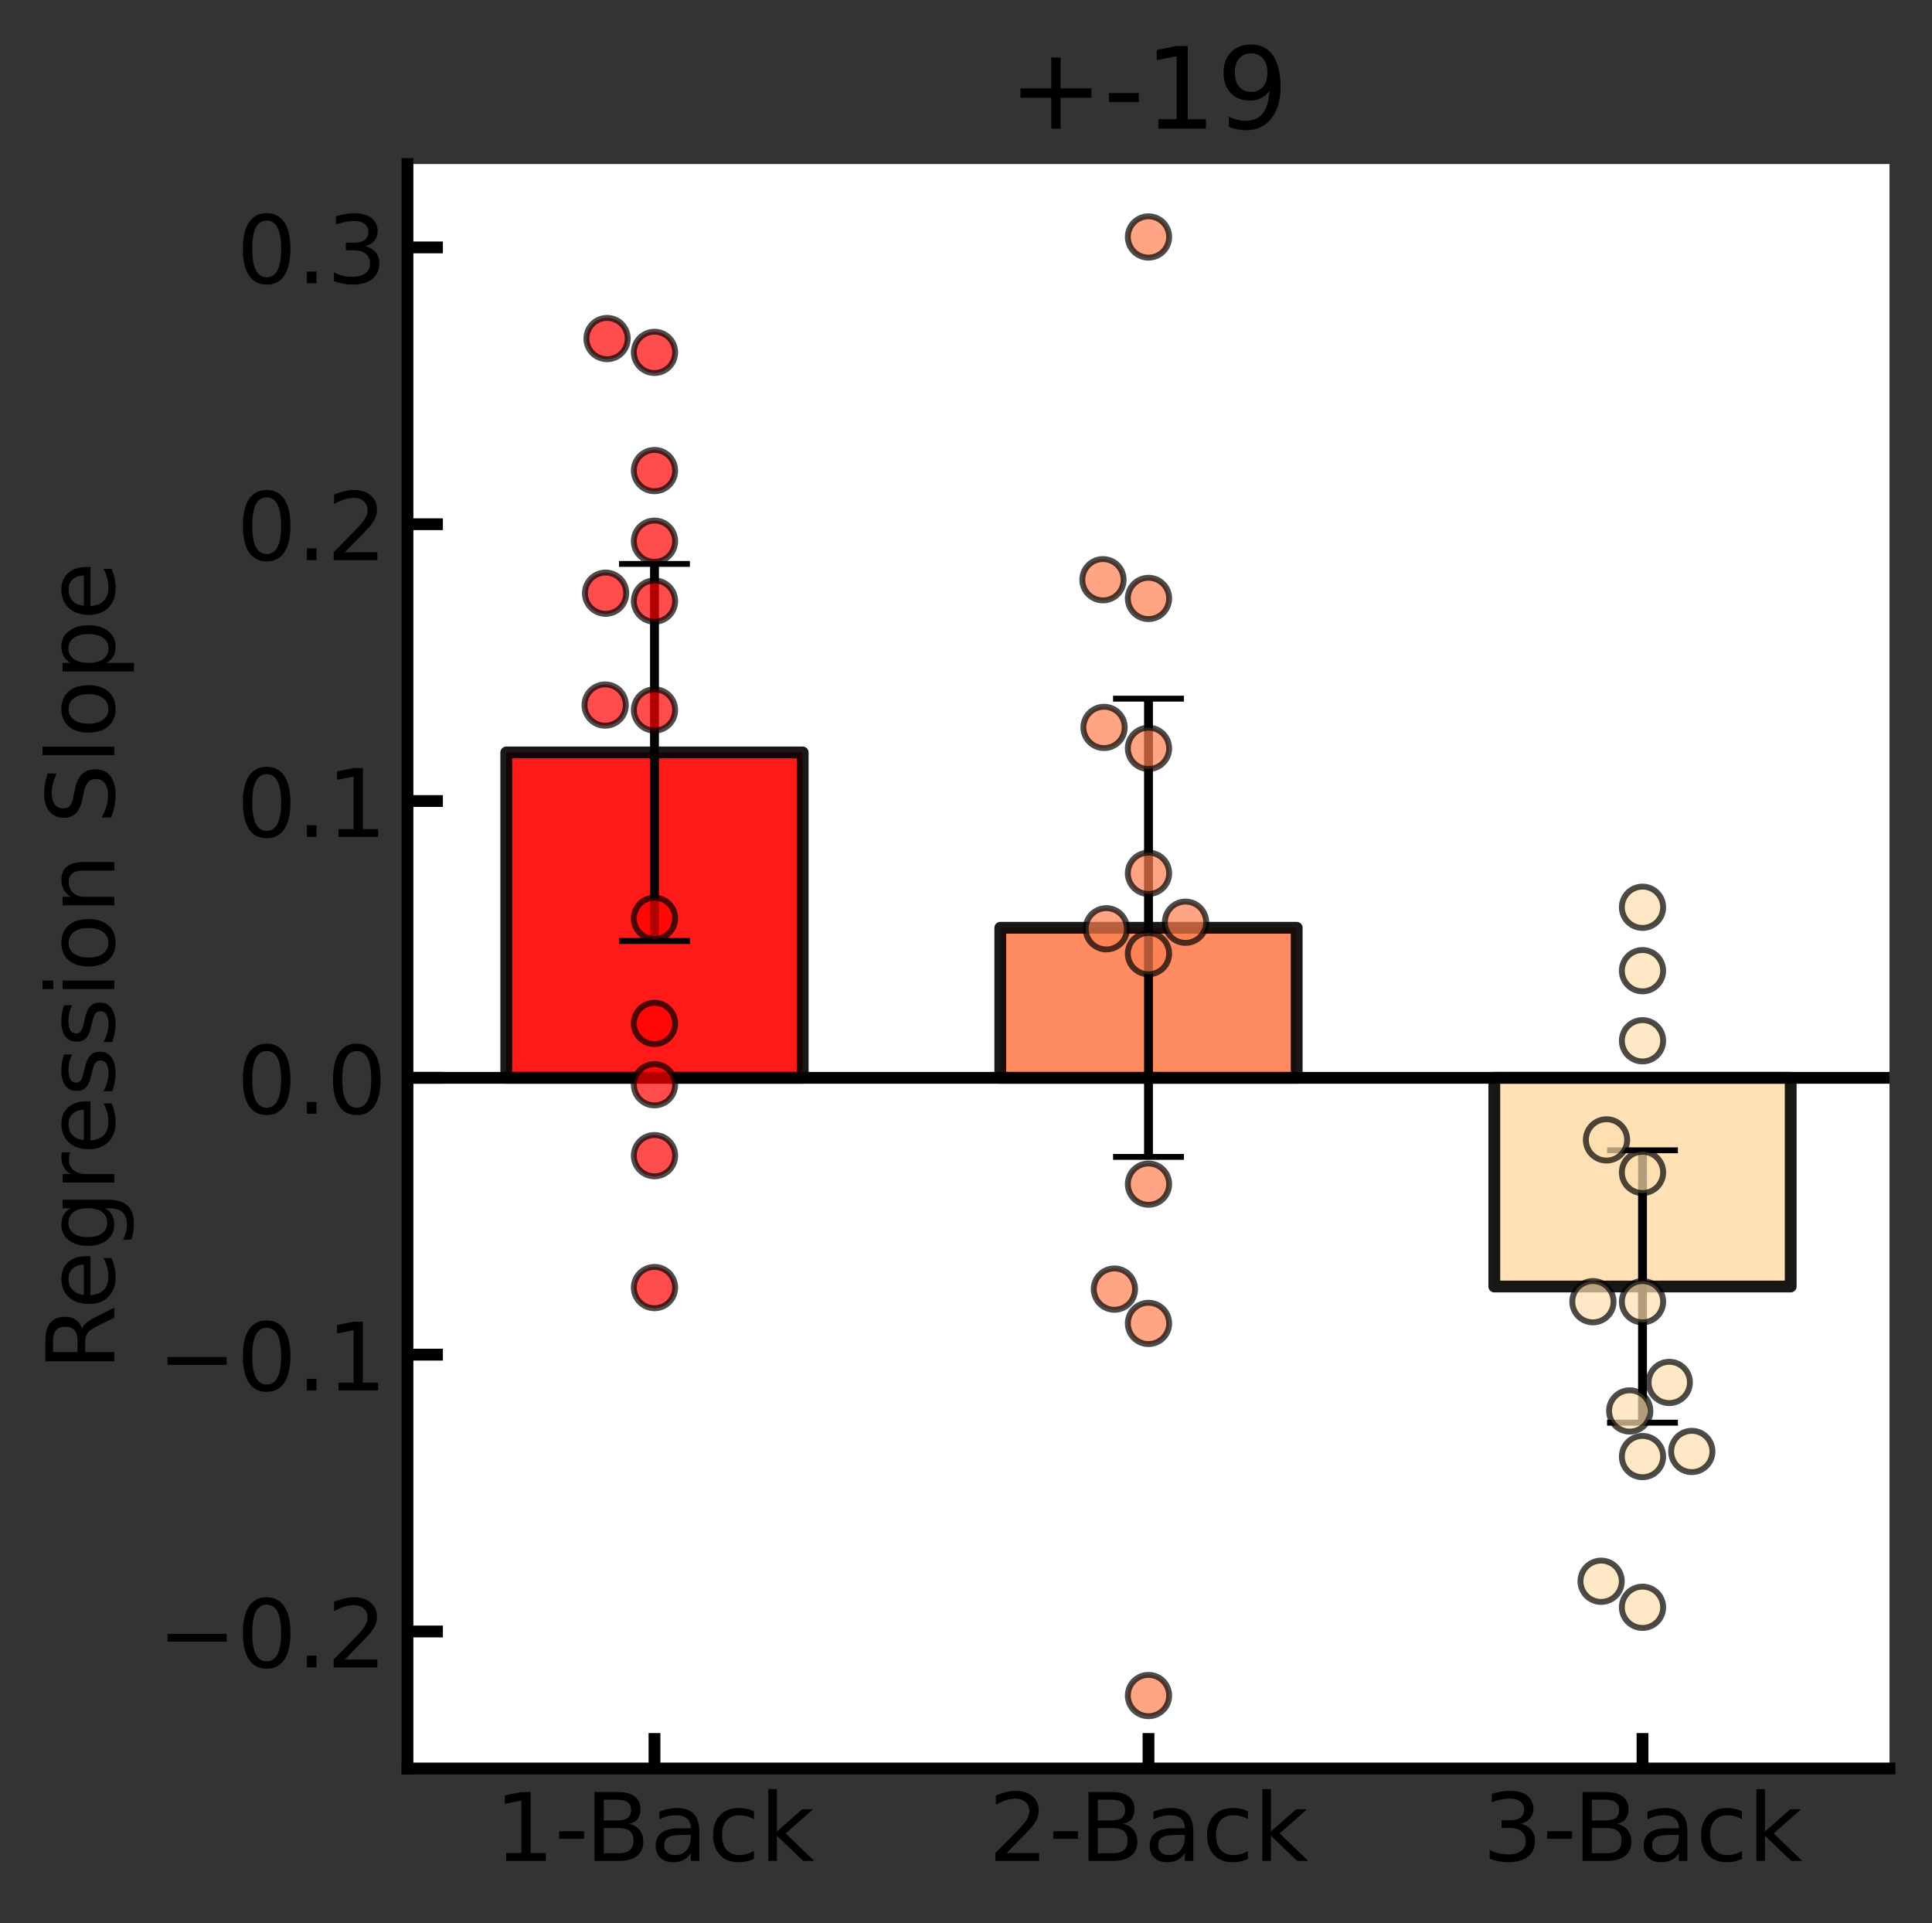 <?xml version="1.0" encoding="utf-8" standalone="no"?>
<!DOCTYPE svg PUBLIC "-//W3C//DTD SVG 1.1//EN"
  "http://www.w3.org/Graphics/SVG/1.1/DTD/svg11.dtd">
<!-- Created with matplotlib (https://matplotlib.org/) -->
<svg height="325.774pt" version="1.1" viewBox="0 0 327.337 325.774" width="327.337pt" xmlns="http://www.w3.org/2000/svg" xmlns:xlink="http://www.w3.org/1999/xlink">
 <rect x="0" y="0" width="327.337" height="325.774" fill="#333333" stroke="none"/>
 <defs>
  <style type="text/css">*{stroke-linecap:butt;stroke-linejoin:round;}</style>
 </defs>
 <g id="figure_1">
  <g id="patch_1">
   <path d="M 0 325.774 
L 327.337 325.774 
L 327.337 0 
L 0 0 
z
" style="fill:none;"/>
  </g>
  <g id="axes_1">
   <g id="patch_2">
    <path d="M 69.037 299.589 
L 320.137 299.589 
L 320.137 27.789 
L 69.037 27.789 
z
" style="fill:#ffffff;"/>
   </g>
   <g id="patch_3">
    <path clip-path="url(#p27124b5d7f)" d="M 85.778 182.592 
L 135.998 182.592 
L 135.998 127.468 
L 85.778 127.468 
z
" style="fill:#ff0000;opacity:0.9;stroke:#000000;stroke-linejoin:miter;stroke-width:2;"/>
   </g>
   <g id="patch_4">
    <path clip-path="url(#p27124b5d7f)" d="M 169.477 182.592 
L 219.697 182.592 
L 219.697 157.169 
L 169.477 157.169 
z
" style="fill:#ff7f50;opacity:0.9;stroke:#000000;stroke-linejoin:miter;stroke-width:2;"/>
   </g>
   <g id="patch_5">
    <path clip-path="url(#p27124b5d7f)" d="M 253.178 182.592 
L 303.397 182.592 
L 303.397 217.938 
L 253.178 217.938 
z
" style="fill:#ffdead;opacity:0.9;stroke:#000000;stroke-linejoin:miter;stroke-width:2;"/>
   </g>
   <g id="matplotlib.axis_1">
    <g id="xtick_1">
     <g id="line2d_1">
      <defs>
       <path d="M 0 0 
L 0 -6 
" id="macc72cc2db" style="stroke:#000000;stroke-width:2;"/>
      </defs>
      <g>
       <use style="stroke:#000000;stroke-width:2;" x="110.888" xlink:href="#macc72cc2db" y="299.589"/>
      </g>
     </g>
     <g id="text_1">
      <!-- 1-Back -->
      <g transform="translate(83.779 315.247)scale(0.16 -0.16)">
       <defs>
        <path d="M 12.406 8.297 
L 28.516 8.297 
L 28.516 63.922 
L 10.984 60.406 
L 10.984 69.391 
L 28.422 72.906 
L 38.281 72.906 
L 38.281 8.297 
L 54.391 8.297 
L 54.391 0 
L 12.406 0 
z
" id="DejaVuSans-49"/>
        <path d="M 4.891 31.391 
L 31.203 31.391 
L 31.203 23.391 
L 4.891 23.391 
z
" id="DejaVuSans-45"/>
        <path d="M 19.672 34.812 
L 19.672 8.109 
L 35.5 8.109 
Q 43.453 8.109 47.281 11.406 
Q 51.125 14.703 51.125 21.484 
Q 51.125 28.328 47.281 31.562 
Q 43.453 34.812 35.5 34.812 
z
M 19.672 64.797 
L 19.672 42.828 
L 34.281 42.828 
Q 41.5 42.828 45.031 45.531 
Q 48.578 48.25 48.578 53.812 
Q 48.578 59.328 45.031 62.062 
Q 41.5 64.797 34.281 64.797 
z
M 9.812 72.906 
L 35.016 72.906 
Q 46.297 72.906 52.391 68.219 
Q 58.5 63.531 58.5 54.891 
Q 58.5 48.188 55.375 44.234 
Q 52.25 40.281 46.188 39.312 
Q 53.469 37.75 57.5 32.781 
Q 61.531 27.828 61.531 20.406 
Q 61.531 10.641 54.891 5.312 
Q 48.25 0 35.984 0 
L 9.812 0 
z
" id="DejaVuSans-66"/>
        <path d="M 34.281 27.484 
Q 23.391 27.484 19.188 25 
Q 14.984 22.516 14.984 16.5 
Q 14.984 11.719 18.141 8.906 
Q 21.297 6.109 26.703 6.109 
Q 34.188 6.109 38.703 11.406 
Q 43.219 16.703 43.219 25.484 
L 43.219 27.484 
z
M 52.203 31.203 
L 52.203 0 
L 43.219 0 
L 43.219 8.297 
Q 40.141 3.328 35.547 0.953 
Q 30.953 -1.422 24.312 -1.422 
Q 15.922 -1.422 10.953 3.297 
Q 6 8.016 6 15.922 
Q 6 25.141 12.172 29.828 
Q 18.359 34.516 30.609 34.516 
L 43.219 34.516 
L 43.219 35.406 
Q 43.219 41.609 39.141 45 
Q 35.062 48.391 27.688 48.391 
Q 23 48.391 18.547 47.266 
Q 14.109 46.141 10.016 43.891 
L 10.016 52.203 
Q 14.938 54.109 19.578 55.047 
Q 24.219 56 28.609 56 
Q 40.484 56 46.344 49.844 
Q 52.203 43.703 52.203 31.203 
z
" id="DejaVuSans-97"/>
        <path d="M 48.781 52.594 
L 48.781 44.188 
Q 44.969 46.297 41.141 47.344 
Q 37.312 48.391 33.406 48.391 
Q 24.656 48.391 19.812 42.844 
Q 14.984 37.312 14.984 27.297 
Q 14.984 17.281 19.812 11.734 
Q 24.656 6.203 33.406 6.203 
Q 37.312 6.203 41.141 7.25 
Q 44.969 8.297 48.781 10.406 
L 48.781 2.094 
Q 45.016 0.344 40.984 -0.531 
Q 36.969 -1.422 32.422 -1.422 
Q 20.062 -1.422 12.781 6.344 
Q 5.516 14.109 5.516 27.297 
Q 5.516 40.672 12.859 48.328 
Q 20.219 56 33.016 56 
Q 37.156 56 41.109 55.141 
Q 45.062 54.297 48.781 52.594 
z
" id="DejaVuSans-99"/>
        <path d="M 9.078 75.984 
L 18.109 75.984 
L 18.109 31.109 
L 44.922 54.688 
L 56.391 54.688 
L 27.391 29.109 
L 57.625 0 
L 45.906 0 
L 18.109 26.703 
L 18.109 0 
L 9.078 0 
z
" id="DejaVuSans-107"/>
       </defs>
       <use xlink:href="#DejaVuSans-49"/>
       <use x="63.623" xlink:href="#DejaVuSans-45"/>
       <use x="96.082" xlink:href="#DejaVuSans-66"/>
       <use x="164.686" xlink:href="#DejaVuSans-97"/>
       <use x="225.965" xlink:href="#DejaVuSans-99"/>
       <use x="280.945" xlink:href="#DejaVuSans-107"/>
      </g>
     </g>
    </g>
    <g id="xtick_2">
     <g id="line2d_2">
      <g>
       <use style="stroke:#000000;stroke-width:2;" x="194.588" xlink:href="#macc72cc2db" y="299.589"/>
      </g>
     </g>
     <g id="text_2">
      <!-- 2-Back -->
      <g transform="translate(167.479 315.247)scale(0.16 -0.16)">
       <defs>
        <path d="M 19.188 8.297 
L 53.609 8.297 
L 53.609 0 
L 7.328 0 
L 7.328 8.297 
Q 12.938 14.109 22.625 23.891 
Q 32.328 33.688 34.812 36.531 
Q 39.547 41.844 41.422 45.531 
Q 43.312 49.219 43.312 52.781 
Q 43.312 58.594 39.234 62.25 
Q 35.156 65.922 28.609 65.922 
Q 23.969 65.922 18.812 64.312 
Q 13.672 62.703 7.812 59.422 
L 7.812 69.391 
Q 13.766 71.781 18.938 73 
Q 24.125 74.219 28.422 74.219 
Q 39.75 74.219 46.484 68.547 
Q 53.219 62.891 53.219 53.422 
Q 53.219 48.922 51.531 44.891 
Q 49.859 40.875 45.406 35.406 
Q 44.188 33.984 37.641 27.219 
Q 31.109 20.453 19.188 8.297 
z
" id="DejaVuSans-50"/>
       </defs>
       <use xlink:href="#DejaVuSans-50"/>
       <use x="63.623" xlink:href="#DejaVuSans-45"/>
       <use x="96.082" xlink:href="#DejaVuSans-66"/>
       <use x="164.686" xlink:href="#DejaVuSans-97"/>
       <use x="225.965" xlink:href="#DejaVuSans-99"/>
       <use x="280.945" xlink:href="#DejaVuSans-107"/>
      </g>
     </g>
    </g>
    <g id="xtick_3">
     <g id="line2d_3">
      <g>
       <use style="stroke:#000000;stroke-width:2;" x="278.288" xlink:href="#macc72cc2db" y="299.589"/>
      </g>
     </g>
     <g id="text_3">
      <!-- 3-Back -->
      <g transform="translate(251.179 315.247)scale(0.16 -0.16)">
       <defs>
        <path d="M 40.578 39.312 
Q 47.656 37.797 51.625 33 
Q 55.609 28.219 55.609 21.188 
Q 55.609 10.406 48.188 4.484 
Q 40.766 -1.422 27.094 -1.422 
Q 22.516 -1.422 17.656 -0.516 
Q 12.797 0.391 7.625 2.203 
L 7.625 11.719 
Q 11.719 9.328 16.594 8.109 
Q 21.484 6.891 26.812 6.891 
Q 36.078 6.891 40.938 10.547 
Q 45.797 14.203 45.797 21.188 
Q 45.797 27.641 41.281 31.266 
Q 36.766 34.906 28.719 34.906 
L 20.219 34.906 
L 20.219 43.016 
L 29.109 43.016 
Q 36.375 43.016 40.234 45.922 
Q 44.094 48.828 44.094 54.297 
Q 44.094 59.906 40.109 62.906 
Q 36.141 65.922 28.719 65.922 
Q 24.656 65.922 20.016 65.031 
Q 15.375 64.156 9.812 62.312 
L 9.812 71.094 
Q 15.438 72.656 20.344 73.438 
Q 25.25 74.219 29.594 74.219 
Q 40.828 74.219 47.359 69.109 
Q 53.906 64.016 53.906 55.328 
Q 53.906 49.266 50.438 45.094 
Q 46.969 40.922 40.578 39.312 
z
" id="DejaVuSans-51"/>
       </defs>
       <use xlink:href="#DejaVuSans-51"/>
       <use x="63.623" xlink:href="#DejaVuSans-45"/>
       <use x="96.082" xlink:href="#DejaVuSans-66"/>
       <use x="164.686" xlink:href="#DejaVuSans-97"/>
       <use x="225.965" xlink:href="#DejaVuSans-99"/>
       <use x="280.945" xlink:href="#DejaVuSans-107"/>
      </g>
     </g>
    </g>
   </g>
   <g id="matplotlib.axis_2">
    <g id="ytick_1">
     <g id="line2d_4">
      <defs>
       <path d="M 0 0 
L 6 0 
" id="m8319b33829" style="stroke:#000000;stroke-width:2;"/>
      </defs>
      <g>
       <use style="stroke:#000000;stroke-width:2;" x="69.037" xlink:href="#m8319b33829" y="276.379"/>
      </g>
     </g>
     <g id="text_4">
      <!-- −0.2 -->
      <g transform="translate(26.685 282.458)scale(0.16 -0.16)">
       <defs>
        <path d="M 10.594 35.5 
L 73.188 35.5 
L 73.188 27.203 
L 10.594 27.203 
z
" id="DejaVuSans-8722"/>
        <path d="M 31.781 66.406 
Q 24.172 66.406 20.328 58.906 
Q 16.5 51.422 16.5 36.375 
Q 16.5 21.391 20.328 13.891 
Q 24.172 6.391 31.781 6.391 
Q 39.453 6.391 43.281 13.891 
Q 47.125 21.391 47.125 36.375 
Q 47.125 51.422 43.281 58.906 
Q 39.453 66.406 31.781 66.406 
z
M 31.781 74.219 
Q 44.047 74.219 50.516 64.516 
Q 56.984 54.828 56.984 36.375 
Q 56.984 17.969 50.516 8.266 
Q 44.047 -1.422 31.781 -1.422 
Q 19.531 -1.422 13.062 8.266 
Q 6.594 17.969 6.594 36.375 
Q 6.594 54.828 13.062 64.516 
Q 19.531 74.219 31.781 74.219 
z
" id="DejaVuSans-48"/>
        <path d="M 10.688 12.406 
L 21 12.406 
L 21 0 
L 10.688 0 
z
" id="DejaVuSans-46"/>
       </defs>
       <use xlink:href="#DejaVuSans-8722"/>
       <use x="83.789" xlink:href="#DejaVuSans-48"/>
       <use x="147.412" xlink:href="#DejaVuSans-46"/>
       <use x="179.199" xlink:href="#DejaVuSans-50"/>
      </g>
     </g>
    </g>
    <g id="ytick_2">
     <g id="line2d_5">
      <g>
       <use style="stroke:#000000;stroke-width:2;" x="69.037" xlink:href="#m8319b33829" y="229.485"/>
      </g>
     </g>
     <g id="text_5">
      <!-- −0.1 -->
      <g transform="translate(26.685 235.564)scale(0.16 -0.16)">
       <use xlink:href="#DejaVuSans-8722"/>
       <use x="83.789" xlink:href="#DejaVuSans-48"/>
       <use x="147.412" xlink:href="#DejaVuSans-46"/>
       <use x="179.199" xlink:href="#DejaVuSans-49"/>
      </g>
     </g>
    </g>
    <g id="ytick_3">
     <g id="line2d_6">
      <g>
       <use style="stroke:#000000;stroke-width:2;" x="69.037" xlink:href="#m8319b33829" y="182.592"/>
      </g>
     </g>
     <g id="text_6">
      <!-- 0.0 -->
      <g transform="translate(40.093 188.67)scale(0.16 -0.16)">
       <use xlink:href="#DejaVuSans-48"/>
       <use x="63.623" xlink:href="#DejaVuSans-46"/>
       <use x="95.41" xlink:href="#DejaVuSans-48"/>
      </g>
     </g>
    </g>
    <g id="ytick_4">
     <g id="line2d_7">
      <g>
       <use style="stroke:#000000;stroke-width:2;" x="69.037" xlink:href="#m8319b33829" y="135.698"/>
      </g>
     </g>
     <g id="text_7">
      <!-- 0.1 -->
      <g transform="translate(40.093 141.777)scale(0.16 -0.16)">
       <use xlink:href="#DejaVuSans-48"/>
       <use x="63.623" xlink:href="#DejaVuSans-46"/>
       <use x="95.41" xlink:href="#DejaVuSans-49"/>
      </g>
     </g>
    </g>
    <g id="ytick_5">
     <g id="line2d_8">
      <g>
       <use style="stroke:#000000;stroke-width:2;" x="69.037" xlink:href="#m8319b33829" y="88.804"/>
      </g>
     </g>
     <g id="text_8">
      <!-- 0.2 -->
      <g transform="translate(40.093 94.883)scale(0.16 -0.16)">
       <use xlink:href="#DejaVuSans-48"/>
       <use x="63.623" xlink:href="#DejaVuSans-46"/>
       <use x="95.41" xlink:href="#DejaVuSans-50"/>
      </g>
     </g>
    </g>
    <g id="ytick_6">
     <g id="line2d_9">
      <g>
       <use style="stroke:#000000;stroke-width:2;" x="69.037" xlink:href="#m8319b33829" y="41.91"/>
      </g>
     </g>
     <g id="text_9">
      <!-- 0.3 -->
      <g transform="translate(40.093 47.989)scale(0.16 -0.16)">
       <use xlink:href="#DejaVuSans-48"/>
       <use x="63.623" xlink:href="#DejaVuSans-46"/>
       <use x="95.41" xlink:href="#DejaVuSans-51"/>
      </g>
     </g>
    </g>
    <g id="text_10">
     <!-- Regression Slope -->
     <g transform="translate(19.358 232.183)rotate(-90)scale(0.16 -0.16)">
      <defs>
       <path d="M 44.391 34.188 
Q 47.562 33.109 50.562 29.594 
Q 53.562 26.078 56.594 19.922 
L 66.609 0 
L 56 0 
L 46.688 18.703 
Q 43.062 26.031 39.672 28.422 
Q 36.281 30.812 30.422 30.812 
L 19.672 30.812 
L 19.672 0 
L 9.812 0 
L 9.812 72.906 
L 32.078 72.906 
Q 44.578 72.906 50.734 67.672 
Q 56.891 62.453 56.891 51.906 
Q 56.891 45.016 53.688 40.469 
Q 50.484 35.938 44.391 34.188 
z
M 19.672 64.797 
L 19.672 38.922 
L 32.078 38.922 
Q 39.203 38.922 42.844 42.219 
Q 46.484 45.516 46.484 51.906 
Q 46.484 58.297 42.844 61.547 
Q 39.203 64.797 32.078 64.797 
z
" id="DejaVuSans-82"/>
       <path d="M 56.203 29.594 
L 56.203 25.203 
L 14.891 25.203 
Q 15.484 15.922 20.484 11.062 
Q 25.484 6.203 34.422 6.203 
Q 39.594 6.203 44.453 7.469 
Q 49.312 8.734 54.109 11.281 
L 54.109 2.781 
Q 49.266 0.734 44.188 -0.344 
Q 39.109 -1.422 33.891 -1.422 
Q 20.797 -1.422 13.156 6.188 
Q 5.516 13.812 5.516 26.812 
Q 5.516 40.234 12.766 48.109 
Q 20.016 56 32.328 56 
Q 43.359 56 49.781 48.891 
Q 56.203 41.797 56.203 29.594 
z
M 47.219 32.234 
Q 47.125 39.594 43.094 43.984 
Q 39.062 48.391 32.422 48.391 
Q 24.906 48.391 20.391 44.141 
Q 15.875 39.891 15.188 32.172 
z
" id="DejaVuSans-101"/>
       <path d="M 45.406 27.984 
Q 45.406 37.75 41.375 43.109 
Q 37.359 48.484 30.078 48.484 
Q 22.859 48.484 18.828 43.109 
Q 14.797 37.75 14.797 27.984 
Q 14.797 18.266 18.828 12.891 
Q 22.859 7.516 30.078 7.516 
Q 37.359 7.516 41.375 12.891 
Q 45.406 18.266 45.406 27.984 
z
M 54.391 6.781 
Q 54.391 -7.172 48.188 -13.984 
Q 42 -20.797 29.203 -20.797 
Q 24.469 -20.797 20.266 -20.094 
Q 16.062 -19.391 12.109 -17.922 
L 12.109 -9.188 
Q 16.062 -11.328 19.922 -12.344 
Q 23.781 -13.375 27.781 -13.375 
Q 36.625 -13.375 41.016 -8.766 
Q 45.406 -4.156 45.406 5.172 
L 45.406 9.625 
Q 42.625 4.781 38.281 2.391 
Q 33.938 0 27.875 0 
Q 17.828 0 11.672 7.656 
Q 5.516 15.328 5.516 27.984 
Q 5.516 40.672 11.672 48.328 
Q 17.828 56 27.875 56 
Q 33.938 56 38.281 53.609 
Q 42.625 51.219 45.406 46.391 
L 45.406 54.688 
L 54.391 54.688 
z
" id="DejaVuSans-103"/>
       <path d="M 41.109 46.297 
Q 39.594 47.172 37.812 47.578 
Q 36.031 48 33.891 48 
Q 26.266 48 22.188 43.047 
Q 18.109 38.094 18.109 28.812 
L 18.109 0 
L 9.078 0 
L 9.078 54.688 
L 18.109 54.688 
L 18.109 46.188 
Q 20.953 51.172 25.484 53.578 
Q 30.031 56 36.531 56 
Q 37.453 56 38.578 55.875 
Q 39.703 55.766 41.062 55.516 
z
" id="DejaVuSans-114"/>
       <path d="M 44.281 53.078 
L 44.281 44.578 
Q 40.484 46.531 36.375 47.5 
Q 32.281 48.484 27.875 48.484 
Q 21.188 48.484 17.844 46.438 
Q 14.5 44.391 14.5 40.281 
Q 14.5 37.156 16.891 35.375 
Q 19.281 33.594 26.516 31.984 
L 29.594 31.297 
Q 39.156 29.25 43.188 25.516 
Q 47.219 21.781 47.219 15.094 
Q 47.219 7.469 41.188 3.016 
Q 35.156 -1.422 24.609 -1.422 
Q 20.219 -1.422 15.453 -0.562 
Q 10.688 0.297 5.422 2 
L 5.422 11.281 
Q 10.406 8.688 15.234 7.391 
Q 20.062 6.109 24.812 6.109 
Q 31.156 6.109 34.562 8.281 
Q 37.984 10.453 37.984 14.406 
Q 37.984 18.062 35.516 20.016 
Q 33.062 21.969 24.703 23.781 
L 21.578 24.516 
Q 13.234 26.266 9.516 29.906 
Q 5.812 33.547 5.812 39.891 
Q 5.812 47.609 11.281 51.797 
Q 16.75 56 26.812 56 
Q 31.781 56 36.172 55.266 
Q 40.578 54.547 44.281 53.078 
z
" id="DejaVuSans-115"/>
       <path d="M 9.422 54.688 
L 18.406 54.688 
L 18.406 0 
L 9.422 0 
z
M 9.422 75.984 
L 18.406 75.984 
L 18.406 64.594 
L 9.422 64.594 
z
" id="DejaVuSans-105"/>
       <path d="M 30.609 48.391 
Q 23.391 48.391 19.188 42.75 
Q 14.984 37.109 14.984 27.297 
Q 14.984 17.484 19.156 11.844 
Q 23.344 6.203 30.609 6.203 
Q 37.797 6.203 41.984 11.859 
Q 46.188 17.531 46.188 27.297 
Q 46.188 37.016 41.984 42.703 
Q 37.797 48.391 30.609 48.391 
z
M 30.609 56 
Q 42.328 56 49.016 48.375 
Q 55.719 40.766 55.719 27.297 
Q 55.719 13.875 49.016 6.219 
Q 42.328 -1.422 30.609 -1.422 
Q 18.844 -1.422 12.172 6.219 
Q 5.516 13.875 5.516 27.297 
Q 5.516 40.766 12.172 48.375 
Q 18.844 56 30.609 56 
z
" id="DejaVuSans-111"/>
       <path d="M 54.891 33.016 
L 54.891 0 
L 45.906 0 
L 45.906 32.719 
Q 45.906 40.484 42.875 44.328 
Q 39.844 48.188 33.797 48.188 
Q 26.516 48.188 22.312 43.547 
Q 18.109 38.922 18.109 30.906 
L 18.109 0 
L 9.078 0 
L 9.078 54.688 
L 18.109 54.688 
L 18.109 46.188 
Q 21.344 51.125 25.703 53.562 
Q 30.078 56 35.797 56 
Q 45.219 56 50.047 50.172 
Q 54.891 44.344 54.891 33.016 
z
" id="DejaVuSans-110"/>
       <path id="DejaVuSans-32"/>
       <path d="M 53.516 70.516 
L 53.516 60.891 
Q 47.906 63.578 42.922 64.891 
Q 37.938 66.219 33.297 66.219 
Q 25.25 66.219 20.875 63.094 
Q 16.5 59.969 16.5 54.203 
Q 16.5 49.359 19.406 46.891 
Q 22.312 44.438 30.422 42.922 
L 36.375 41.703 
Q 47.406 39.594 52.656 34.297 
Q 57.906 29 57.906 20.125 
Q 57.906 9.516 50.797 4.047 
Q 43.703 -1.422 29.984 -1.422 
Q 24.812 -1.422 18.969 -0.25 
Q 13.141 0.922 6.891 3.219 
L 6.891 13.375 
Q 12.891 10.016 18.656 8.297 
Q 24.422 6.594 29.984 6.594 
Q 38.422 6.594 43.016 9.906 
Q 47.609 13.234 47.609 19.391 
Q 47.609 24.75 44.312 27.781 
Q 41.016 30.812 33.5 32.328 
L 27.484 33.5 
Q 16.453 35.688 11.516 40.375 
Q 6.594 45.062 6.594 53.422 
Q 6.594 63.094 13.406 68.656 
Q 20.219 74.219 32.172 74.219 
Q 37.312 74.219 42.625 73.281 
Q 47.953 72.359 53.516 70.516 
z
" id="DejaVuSans-83"/>
       <path d="M 9.422 75.984 
L 18.406 75.984 
L 18.406 0 
L 9.422 0 
z
" id="DejaVuSans-108"/>
       <path d="M 18.109 8.203 
L 18.109 -20.797 
L 9.078 -20.797 
L 9.078 54.688 
L 18.109 54.688 
L 18.109 46.391 
Q 20.953 51.266 25.266 53.625 
Q 29.594 56 35.594 56 
Q 45.562 56 51.781 48.094 
Q 58.016 40.188 58.016 27.297 
Q 58.016 14.406 51.781 6.484 
Q 45.562 -1.422 35.594 -1.422 
Q 29.594 -1.422 25.266 0.953 
Q 20.953 3.328 18.109 8.203 
z
M 48.688 27.297 
Q 48.688 37.203 44.609 42.844 
Q 40.531 48.484 33.406 48.484 
Q 26.266 48.484 22.188 42.844 
Q 18.109 37.203 18.109 27.297 
Q 18.109 17.391 22.188 11.75 
Q 26.266 6.109 33.406 6.109 
Q 40.531 6.109 44.609 11.75 
Q 48.688 17.391 48.688 27.297 
z
" id="DejaVuSans-112"/>
      </defs>
      <use xlink:href="#DejaVuSans-82"/>
      <use x="64.982" xlink:href="#DejaVuSans-101"/>
      <use x="126.506" xlink:href="#DejaVuSans-103"/>
      <use x="189.982" xlink:href="#DejaVuSans-114"/>
      <use x="228.846" xlink:href="#DejaVuSans-101"/>
      <use x="290.369" xlink:href="#DejaVuSans-115"/>
      <use x="342.469" xlink:href="#DejaVuSans-115"/>
      <use x="394.568" xlink:href="#DejaVuSans-105"/>
      <use x="422.352" xlink:href="#DejaVuSans-111"/>
      <use x="483.533" xlink:href="#DejaVuSans-110"/>
      <use x="546.912" xlink:href="#DejaVuSans-32"/>
      <use x="578.699" xlink:href="#DejaVuSans-83"/>
      <use x="642.176" xlink:href="#DejaVuSans-108"/>
      <use x="669.959" xlink:href="#DejaVuSans-111"/>
      <use x="731.141" xlink:href="#DejaVuSans-112"/>
      <use x="794.617" xlink:href="#DejaVuSans-101"/>
     </g>
    </g>
   </g>
   <g id="LineCollection_1">
    <path clip-path="url(#p27124b5d7f)" d="M 110.888 159.407 
L 110.888 95.529 
" style="fill:none;stroke:#000000;stroke-width:1.5;"/>
    <path clip-path="url(#p27124b5d7f)" d="M 194.588 195.984 
L 194.588 118.355 
" style="fill:none;stroke:#000000;stroke-width:1.5;"/>
    <path clip-path="url(#p27124b5d7f)" d="M 278.288 241.01 
L 278.288 194.866 
" style="fill:none;stroke:#000000;stroke-width:1.5;"/>
   </g>
   <g id="line2d_10">
    <defs>
     <path d="M 6 0 
L -6 -0 
" id="mc2a27a2ecc" style="stroke:#000000;"/>
    </defs>
    <g clip-path="url(#p27124b5d7f)">
     <use style="stroke:#000000;" x="110.888" xlink:href="#mc2a27a2ecc" y="159.407"/>
     <use style="stroke:#000000;" x="194.588" xlink:href="#mc2a27a2ecc" y="195.984"/>
     <use style="stroke:#000000;" x="278.288" xlink:href="#mc2a27a2ecc" y="241.01"/>
    </g>
   </g>
   <g id="line2d_11">
    <g clip-path="url(#p27124b5d7f)">
     <use style="stroke:#000000;" x="110.888" xlink:href="#mc2a27a2ecc" y="95.529"/>
     <use style="stroke:#000000;" x="194.588" xlink:href="#mc2a27a2ecc" y="118.355"/>
     <use style="stroke:#000000;" x="278.288" xlink:href="#mc2a27a2ecc" y="194.866"/>
    </g>
   </g>
   <g id="line2d_12">
    <path clip-path="url(#p27124b5d7f)" d="M 69.037 182.592 
L 320.137 182.592 
" style="fill:none;stroke:#000000;stroke-linecap:square;stroke-width:2;"/>
   </g>
   <g id="patch_6">
    <path d="M 69.037 299.589 
L 69.037 27.789 
" style="fill:none;stroke:#000000;stroke-linecap:square;stroke-linejoin:miter;stroke-width:2;"/>
   </g>
   <g id="patch_7">
    <path d="M 69.037 299.589 
L 320.137 299.589 
" style="fill:none;stroke:#000000;stroke-linecap:square;stroke-linejoin:miter;stroke-width:2;"/>
   </g>
   <g id="PathCollection_1">
    <defs>
     <path d="M 0 3.5 
C 0.928 3.5 1.819 3.131 2.475 2.475 
C 3.131 1.819 3.5 0.928 3.5 -0 
C 3.5 -0.928 3.131 -1.819 2.475 -2.475 
C 1.819 -3.131 0.928 -3.5 0 -3.5 
C -0.928 -3.5 -1.819 -3.131 -2.475 -2.475 
C -3.131 -1.819 -3.5 -0.928 -3.5 0 
C -3.5 0.928 -3.131 1.819 -2.475 2.475 
C -1.819 3.131 -0.928 3.5 0 3.5 
z
" id="C0_0_607c0ec32f"/>
    </defs>
    <g clip-path="url(#p27124b5d7f)">
     <use style="fill:#ff0000;fill-opacity:0.7;stroke:#000000;stroke-opacity:0.7;" x="110.888" xlink:href="#C0_0_607c0ec32f" y="218.123"/>
    </g>
    <g clip-path="url(#p27124b5d7f)">
     <use style="fill:#ff0000;fill-opacity:0.7;stroke:#000000;stroke-opacity:0.7;" x="110.888" xlink:href="#C0_0_607c0ec32f" y="195.776"/>
    </g>
    <g clip-path="url(#p27124b5d7f)">
     <use style="fill:#ff0000;fill-opacity:0.7;stroke:#000000;stroke-opacity:0.7;" x="110.888" xlink:href="#C0_0_607c0ec32f" y="183.759"/>
    </g>
    <g clip-path="url(#p27124b5d7f)">
     <use style="fill:#ff0000;fill-opacity:0.7;stroke:#000000;stroke-opacity:0.7;" x="110.888" xlink:href="#C0_0_607c0ec32f" y="173.375"/>
    </g>
    <g clip-path="url(#p27124b5d7f)">
     <use style="fill:#ff0000;fill-opacity:0.7;stroke:#000000;stroke-opacity:0.7;" x="110.888" xlink:href="#C0_0_607c0ec32f" y="155.575"/>
    </g>
    <g clip-path="url(#p27124b5d7f)">
     <use style="fill:#ff0000;fill-opacity:0.7;stroke:#000000;stroke-opacity:0.7;" x="110.888" xlink:href="#C0_0_607c0ec32f" y="120.274"/>
    </g>
    <g clip-path="url(#p27124b5d7f)">
     <use style="fill:#ff0000;fill-opacity:0.7;stroke:#000000;stroke-opacity:0.7;" x="102.533" xlink:href="#C0_0_607c0ec32f" y="119.44"/>
    </g>
    <g clip-path="url(#p27124b5d7f)">
     <use style="fill:#ff0000;fill-opacity:0.7;stroke:#000000;stroke-opacity:0.7;" x="110.888" xlink:href="#C0_0_607c0ec32f" y="101.829"/>
    </g>
    <g clip-path="url(#p27124b5d7f)">
     <use style="fill:#ff0000;fill-opacity:0.7;stroke:#000000;stroke-opacity:0.7;" x="102.606" xlink:href="#C0_0_607c0ec32f" y="100.49"/>
    </g>
    <g clip-path="url(#p27124b5d7f)">
     <use style="fill:#ff0000;fill-opacity:0.7;stroke:#000000;stroke-opacity:0.7;" x="110.888" xlink:href="#C0_0_607c0ec32f" y="91.681"/>
    </g>
    <g clip-path="url(#p27124b5d7f)">
     <use style="fill:#ff0000;fill-opacity:0.7;stroke:#000000;stroke-opacity:0.7;" x="110.888" xlink:href="#C0_0_607c0ec32f" y="79.717"/>
    </g>
    <g clip-path="url(#p27124b5d7f)">
     <use style="fill:#ff0000;fill-opacity:0.7;stroke:#000000;stroke-opacity:0.7;" x="110.888" xlink:href="#C0_0_607c0ec32f" y="59.693"/>
    </g>
    <g clip-path="url(#p27124b5d7f)">
     <use style="fill:#ff0000;fill-opacity:0.7;stroke:#000000;stroke-opacity:0.7;" x="102.855" xlink:href="#C0_0_607c0ec32f" y="57.352"/>
    </g>
   </g>
   <g id="PathCollection_2">
    <defs>
     <path d="M 0 3.5 
C 0.928 3.5 1.819 3.131 2.475 2.475 
C 3.131 1.819 3.5 0.928 3.5 -0 
C 3.5 -0.928 3.131 -1.819 2.475 -2.475 
C 1.819 -3.131 0.928 -3.5 0 -3.5 
C -0.928 -3.5 -1.819 -3.131 -2.475 -2.475 
C -3.131 -1.819 -3.5 -0.928 -3.5 0 
C -3.5 0.928 -3.131 1.819 -2.475 2.475 
C -1.819 3.131 -0.928 3.5 0 3.5 
z
" id="C1_0_23c4b09769"/>
    </defs>
    <g clip-path="url(#p27124b5d7f)">
     <use style="fill:#ff7f50;fill-opacity:0.7;stroke:#000000;stroke-opacity:0.7;" x="194.588" xlink:href="#C1_0_23c4b09769" y="287.234"/>
    </g>
    <g clip-path="url(#p27124b5d7f)">
     <use style="fill:#ff7f50;fill-opacity:0.7;stroke:#000000;stroke-opacity:0.7;" x="194.588" xlink:href="#C1_0_23c4b09769" y="224.193"/>
    </g>
    <g clip-path="url(#p27124b5d7f)">
     <use style="fill:#ff7f50;fill-opacity:0.7;stroke:#000000;stroke-opacity:0.7;" x="188.814" xlink:href="#C1_0_23c4b09769" y="218.382"/>
    </g>
    <g clip-path="url(#p27124b5d7f)">
     <use style="fill:#ff7f50;fill-opacity:0.7;stroke:#000000;stroke-opacity:0.7;" x="194.588" xlink:href="#C1_0_23c4b09769" y="200.599"/>
    </g>
    <g clip-path="url(#p27124b5d7f)">
     <use style="fill:#ff7f50;fill-opacity:0.7;stroke:#000000;stroke-opacity:0.7;" x="194.588" xlink:href="#C1_0_23c4b09769" y="161.548"/>
    </g>
    <g clip-path="url(#p27124b5d7f)">
     <use style="fill:#ff7f50;fill-opacity:0.7;stroke:#000000;stroke-opacity:0.7;" x="187.444" xlink:href="#C1_0_23c4b09769" y="157.339"/>
    </g>
    <g clip-path="url(#p27124b5d7f)">
     <use style="fill:#ff7f50;fill-opacity:0.7;stroke:#000000;stroke-opacity:0.7;" x="200.864" xlink:href="#C1_0_23c4b09769" y="156.231"/>
    </g>
    <g clip-path="url(#p27124b5d7f)">
     <use style="fill:#ff7f50;fill-opacity:0.7;stroke:#000000;stroke-opacity:0.7;" x="194.588" xlink:href="#C1_0_23c4b09769" y="147.941"/>
    </g>
    <g clip-path="url(#p27124b5d7f)">
     <use style="fill:#ff7f50;fill-opacity:0.7;stroke:#000000;stroke-opacity:0.7;" x="194.588" xlink:href="#C1_0_23c4b09769" y="126.775"/>
    </g>
    <g clip-path="url(#p27124b5d7f)">
     <use style="fill:#ff7f50;fill-opacity:0.7;stroke:#000000;stroke-opacity:0.7;" x="187.058" xlink:href="#C1_0_23c4b09769" y="123.229"/>
    </g>
    <g clip-path="url(#p27124b5d7f)">
     <use style="fill:#ff7f50;fill-opacity:0.7;stroke:#000000;stroke-opacity:0.7;" x="194.588" xlink:href="#C1_0_23c4b09769" y="101.378"/>
    </g>
    <g clip-path="url(#p27124b5d7f)">
     <use style="fill:#ff7f50;fill-opacity:0.7;stroke:#000000;stroke-opacity:0.7;" x="186.875" xlink:href="#C1_0_23c4b09769" y="98.209"/>
    </g>
    <g clip-path="url(#p27124b5d7f)">
     <use style="fill:#ff7f50;fill-opacity:0.7;stroke:#000000;stroke-opacity:0.7;" x="194.588" xlink:href="#C1_0_23c4b09769" y="40.144"/>
    </g>
   </g>
   <g id="PathCollection_3">
    <defs>
     <path d="M 0 3.5 
C 0.928 3.5 1.819 3.131 2.475 2.475 
C 3.131 1.819 3.5 0.928 3.5 -0 
C 3.5 -0.928 3.131 -1.819 2.475 -2.475 
C 1.819 -3.131 0.928 -3.5 0 -3.5 
C -0.928 -3.5 -1.819 -3.131 -2.475 -2.475 
C -3.131 -1.819 -3.5 -0.928 -3.5 0 
C -3.5 0.928 -3.131 1.819 -2.475 2.475 
C -1.819 3.131 -0.928 3.5 0 3.5 
z
" id="C2_0_3533a1cb21"/>
    </defs>
    <g clip-path="url(#p27124b5d7f)">
     <use style="fill:#ffdead;fill-opacity:0.7;stroke:#000000;stroke-opacity:0.7;" x="278.288" xlink:href="#C2_0_3533a1cb21" y="272.283"/>
    </g>
    <g clip-path="url(#p27124b5d7f)">
     <use style="fill:#ffdead;fill-opacity:0.7;stroke:#000000;stroke-opacity:0.7;" x="271.278" xlink:href="#C2_0_3533a1cb21" y="267.874"/>
    </g>
    <g clip-path="url(#p27124b5d7f)">
     <use style="fill:#ffdead;fill-opacity:0.7;stroke:#000000;stroke-opacity:0.7;" x="278.288" xlink:href="#C2_0_3533a1cb21" y="246.75"/>
    </g>
    <g clip-path="url(#p27124b5d7f)">
     <use style="fill:#ffdead;fill-opacity:0.7;stroke:#000000;stroke-opacity:0.7;" x="286.638" xlink:href="#C2_0_3533a1cb21" y="245.885"/>
    </g>
    <g clip-path="url(#p27124b5d7f)">
     <use style="fill:#ffdead;fill-opacity:0.7;stroke:#000000;stroke-opacity:0.7;" x="276.124" xlink:href="#C2_0_3533a1cb21" y="239.02"/>
    </g>
    <g clip-path="url(#p27124b5d7f)">
     <use style="fill:#ffdead;fill-opacity:0.7;stroke:#000000;stroke-opacity:0.7;" x="282.821" xlink:href="#C2_0_3533a1cb21" y="234.19"/>
    </g>
    <g clip-path="url(#p27124b5d7f)">
     <use style="fill:#ffdead;fill-opacity:0.7;stroke:#000000;stroke-opacity:0.7;" x="278.288" xlink:href="#C2_0_3533a1cb21" y="220.518"/>
    </g>
    <g clip-path="url(#p27124b5d7f)">
     <use style="fill:#ffdead;fill-opacity:0.7;stroke:#000000;stroke-opacity:0.7;" x="269.888" xlink:href="#C2_0_3533a1cb21" y="220.514"/>
    </g>
    <g clip-path="url(#p27124b5d7f)">
     <use style="fill:#ffdead;fill-opacity:0.7;stroke:#000000;stroke-opacity:0.7;" x="278.288" xlink:href="#C2_0_3533a1cb21" y="198.608"/>
    </g>
    <g clip-path="url(#p27124b5d7f)">
     <use style="fill:#ffdead;fill-opacity:0.7;stroke:#000000;stroke-opacity:0.7;" x="272.19" xlink:href="#C2_0_3533a1cb21" y="193.105"/>
    </g>
    <g clip-path="url(#p27124b5d7f)">
     <use style="fill:#ffdead;fill-opacity:0.7;stroke:#000000;stroke-opacity:0.7;" x="278.288" xlink:href="#C2_0_3533a1cb21" y="176.311"/>
    </g>
    <g clip-path="url(#p27124b5d7f)">
     <use style="fill:#ffdead;fill-opacity:0.7;stroke:#000000;stroke-opacity:0.7;" x="278.288" xlink:href="#C2_0_3533a1cb21" y="164.44"/>
    </g>
    <g clip-path="url(#p27124b5d7f)">
     <use style="fill:#ffdead;fill-opacity:0.7;stroke:#000000;stroke-opacity:0.7;" x="278.288" xlink:href="#C2_0_3533a1cb21" y="153.697"/>
    </g>
   </g>
   <g id="text_11">
    <!-- +-19 -->
    <g transform="translate(170.863 21.789)scale(0.192 -0.192)">
     <defs>
      <path d="M 46 62.703 
L 46 35.5 
L 73.188 35.5 
L 73.188 27.203 
L 46 27.203 
L 46 0 
L 37.797 0 
L 37.797 27.203 
L 10.594 27.203 
L 10.594 35.5 
L 37.797 35.5 
L 37.797 62.703 
z
" id="DejaVuSans-43"/>
      <path d="M 10.984 1.516 
L 10.984 10.5 
Q 14.703 8.734 18.5 7.812 
Q 22.312 6.891 25.984 6.891 
Q 35.75 6.891 40.891 13.453 
Q 46.047 20.016 46.781 33.406 
Q 43.953 29.203 39.594 26.953 
Q 35.25 24.703 29.984 24.703 
Q 19.047 24.703 12.672 31.312 
Q 6.297 37.938 6.297 49.422 
Q 6.297 60.641 12.938 67.422 
Q 19.578 74.219 30.609 74.219 
Q 43.266 74.219 49.922 64.516 
Q 56.594 54.828 56.594 36.375 
Q 56.594 19.141 48.406 8.859 
Q 40.234 -1.422 26.422 -1.422 
Q 22.703 -1.422 18.891 -0.688 
Q 15.094 0.047 10.984 1.516 
z
M 30.609 32.422 
Q 37.25 32.422 41.125 36.953 
Q 45.016 41.5 45.016 49.422 
Q 45.016 57.281 41.125 61.844 
Q 37.25 66.406 30.609 66.406 
Q 23.969 66.406 20.094 61.844 
Q 16.219 57.281 16.219 49.422 
Q 16.219 41.5 20.094 36.953 
Q 23.969 32.422 30.609 32.422 
z
" id="DejaVuSans-57"/>
     </defs>
     <use xlink:href="#DejaVuSans-43"/>
     <use x="83.789" xlink:href="#DejaVuSans-45"/>
     <use x="119.873" xlink:href="#DejaVuSans-49"/>
     <use x="183.496" xlink:href="#DejaVuSans-57"/>
    </g>
   </g>
  </g>
 </g>
 <defs>
  <clipPath id="p27124b5d7f">
   <rect height="271.8" width="251.1" x="69.037" y="27.789"/>
  </clipPath>
 </defs>
</svg>
